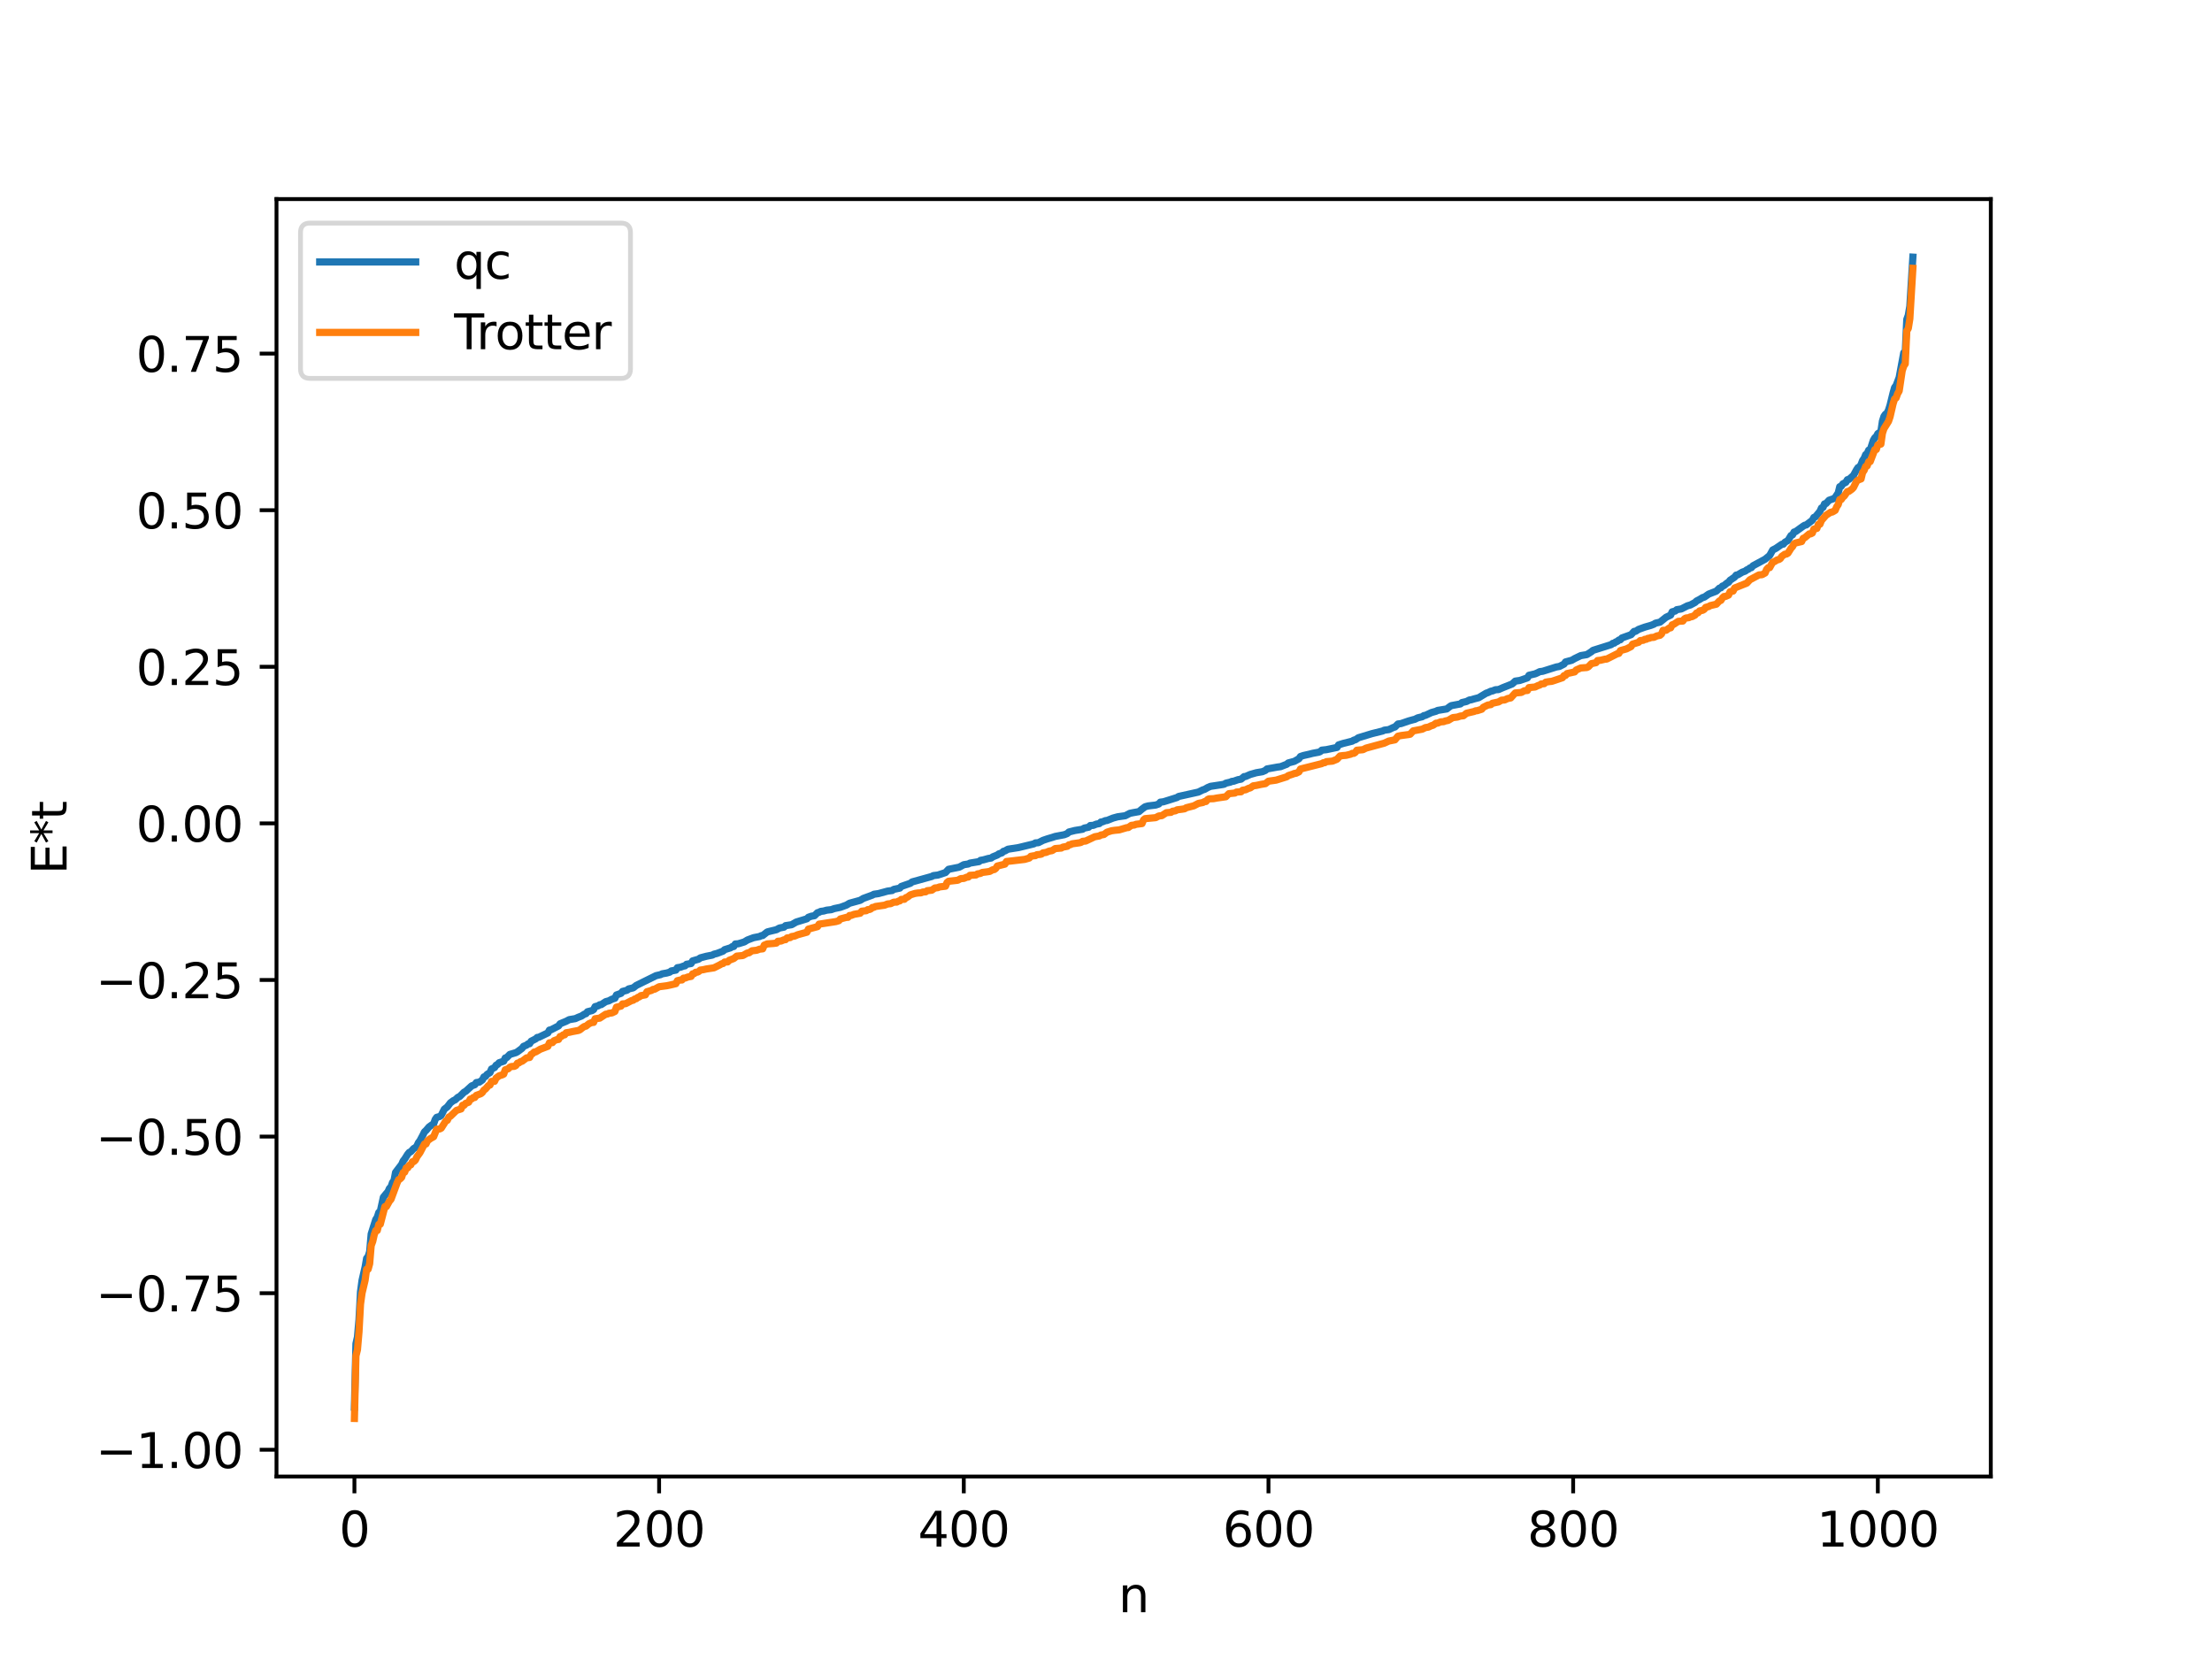 <?xml version="1.0" encoding="utf-8" standalone="no"?>
<!DOCTYPE svg PUBLIC "-//W3C//DTD SVG 1.1//EN"
  "http://www.w3.org/Graphics/SVG/1.1/DTD/svg11.dtd">
<svg xmlns:xlink="http://www.w3.org/1999/xlink" width="460.8pt" height="345.6pt" viewBox="0 0 460.8 345.6" xmlns="http://www.w3.org/2000/svg" version="1.1">
 <defs>
  <style type="text/css">*{stroke-linejoin: round; stroke-linecap: butt}</style>
 </defs>
 <g id="figure_1">
  <g id="patch_1">
   <path d="M 0 345.6 
L 460.8 345.6 
L 460.8 0 
L 0 0 
z
" style="fill: #ffffff"/>
  </g>
  <g id="axes_1">
   <g id="patch_2">
    <path d="M 57.6 307.584 
L 414.72 307.584 
L 414.72 41.472 
L 57.6 41.472 
z
" style="fill: #ffffff"/>
   </g>
   <g id="matplotlib.axis_1">
    <g id="xtick_1">
     <g id="line2d_1">
      <defs>
       <path id="m283120d7c8" d="M 0 0 
L 0 3.5 
" style="stroke: #000000; stroke-width: 0.8"/>
      </defs>
      <g>
       <use xlink:href="#m283120d7c8" x="73.833" y="307.584" style="stroke: #000000; stroke-width: 0.8"/>
      </g>
     </g>
     <g id="text_1">
      <!-- 0 -->
      <g transform="translate(70.651 322.182) scale(0.1 -0.1)">
       <defs>
        <path id="DejaVuSans-30" d="M 2034 4250 
Q 1547 4250 1301 3770 
Q 1056 3291 1056 2328 
Q 1056 1369 1301 889 
Q 1547 409 2034 409 
Q 2525 409 2770 889 
Q 3016 1369 3016 2328 
Q 3016 3291 2770 3770 
Q 2525 4250 2034 4250 
z
M 2034 4750 
Q 2819 4750 3233 4129 
Q 3647 3509 3647 2328 
Q 3647 1150 3233 529 
Q 2819 -91 2034 -91 
Q 1250 -91 836 529 
Q 422 1150 422 2328 
Q 422 3509 836 4129 
Q 1250 4750 2034 4750 
z
" transform="scale(0.016)"/>
       </defs>
       <use xlink:href="#DejaVuSans-30"/>
      </g>
     </g>
    </g>
    <g id="xtick_2">
     <g id="line2d_2">
      <g>
       <use xlink:href="#m283120d7c8" x="137.304" y="307.584" style="stroke: #000000; stroke-width: 0.8"/>
      </g>
     </g>
     <g id="text_2">
      <!-- 200 -->
      <g transform="translate(127.76 322.182) scale(0.1 -0.1)">
       <defs>
        <path id="DejaVuSans-32" d="M 1228 531 
L 3431 531 
L 3431 0 
L 469 0 
L 469 531 
Q 828 903 1448 1529 
Q 2069 2156 2228 2338 
Q 2531 2678 2651 2914 
Q 2772 3150 2772 3378 
Q 2772 3750 2511 3984 
Q 2250 4219 1831 4219 
Q 1534 4219 1204 4116 
Q 875 4013 500 3803 
L 500 4441 
Q 881 4594 1212 4672 
Q 1544 4750 1819 4750 
Q 2544 4750 2975 4387 
Q 3406 4025 3406 3419 
Q 3406 3131 3298 2873 
Q 3191 2616 2906 2266 
Q 2828 2175 2409 1742 
Q 1991 1309 1228 531 
z
" transform="scale(0.016)"/>
       </defs>
       <use xlink:href="#DejaVuSans-32"/>
       <use xlink:href="#DejaVuSans-30" x="63.623"/>
       <use xlink:href="#DejaVuSans-30" x="127.246"/>
      </g>
     </g>
    </g>
    <g id="xtick_3">
     <g id="line2d_3">
      <g>
       <use xlink:href="#m283120d7c8" x="200.775" y="307.584" style="stroke: #000000; stroke-width: 0.8"/>
      </g>
     </g>
     <g id="text_3">
      <!-- 400 -->
      <g transform="translate(191.231 322.182) scale(0.1 -0.1)">
       <defs>
        <path id="DejaVuSans-34" d="M 2419 4116 
L 825 1625 
L 2419 1625 
L 2419 4116 
z
M 2253 4666 
L 3047 4666 
L 3047 1625 
L 3713 1625 
L 3713 1100 
L 3047 1100 
L 3047 0 
L 2419 0 
L 2419 1100 
L 313 1100 
L 313 1709 
L 2253 4666 
z
" transform="scale(0.016)"/>
       </defs>
       <use xlink:href="#DejaVuSans-34"/>
       <use xlink:href="#DejaVuSans-30" x="63.623"/>
       <use xlink:href="#DejaVuSans-30" x="127.246"/>
      </g>
     </g>
    </g>
    <g id="xtick_4">
     <g id="line2d_4">
      <g>
       <use xlink:href="#m283120d7c8" x="264.246" y="307.584" style="stroke: #000000; stroke-width: 0.8"/>
      </g>
     </g>
     <g id="text_4">
      <!-- 600 -->
      <g transform="translate(254.702 322.182) scale(0.1 -0.1)">
       <defs>
        <path id="DejaVuSans-36" d="M 2113 2584 
Q 1688 2584 1439 2293 
Q 1191 2003 1191 1497 
Q 1191 994 1439 701 
Q 1688 409 2113 409 
Q 2538 409 2786 701 
Q 3034 994 3034 1497 
Q 3034 2003 2786 2293 
Q 2538 2584 2113 2584 
z
M 3366 4563 
L 3366 3988 
Q 3128 4100 2886 4159 
Q 2644 4219 2406 4219 
Q 1781 4219 1451 3797 
Q 1122 3375 1075 2522 
Q 1259 2794 1537 2939 
Q 1816 3084 2150 3084 
Q 2853 3084 3261 2657 
Q 3669 2231 3669 1497 
Q 3669 778 3244 343 
Q 2819 -91 2113 -91 
Q 1303 -91 875 529 
Q 447 1150 447 2328 
Q 447 3434 972 4092 
Q 1497 4750 2381 4750 
Q 2619 4750 2861 4703 
Q 3103 4656 3366 4563 
z
" transform="scale(0.016)"/>
       </defs>
       <use xlink:href="#DejaVuSans-36"/>
       <use xlink:href="#DejaVuSans-30" x="63.623"/>
       <use xlink:href="#DejaVuSans-30" x="127.246"/>
      </g>
     </g>
    </g>
    <g id="xtick_5">
     <g id="line2d_5">
      <g>
       <use xlink:href="#m283120d7c8" x="327.717" y="307.584" style="stroke: #000000; stroke-width: 0.8"/>
      </g>
     </g>
     <g id="text_5">
      <!-- 800 -->
      <g transform="translate(318.173 322.182) scale(0.1 -0.1)">
       <defs>
        <path id="DejaVuSans-38" d="M 2034 2216 
Q 1584 2216 1326 1975 
Q 1069 1734 1069 1313 
Q 1069 891 1326 650 
Q 1584 409 2034 409 
Q 2484 409 2743 651 
Q 3003 894 3003 1313 
Q 3003 1734 2745 1975 
Q 2488 2216 2034 2216 
z
M 1403 2484 
Q 997 2584 770 2862 
Q 544 3141 544 3541 
Q 544 4100 942 4425 
Q 1341 4750 2034 4750 
Q 2731 4750 3128 4425 
Q 3525 4100 3525 3541 
Q 3525 3141 3298 2862 
Q 3072 2584 2669 2484 
Q 3125 2378 3379 2068 
Q 3634 1759 3634 1313 
Q 3634 634 3220 271 
Q 2806 -91 2034 -91 
Q 1263 -91 848 271 
Q 434 634 434 1313 
Q 434 1759 690 2068 
Q 947 2378 1403 2484 
z
M 1172 3481 
Q 1172 3119 1398 2916 
Q 1625 2713 2034 2713 
Q 2441 2713 2670 2916 
Q 2900 3119 2900 3481 
Q 2900 3844 2670 4047 
Q 2441 4250 2034 4250 
Q 1625 4250 1398 4047 
Q 1172 3844 1172 3481 
z
" transform="scale(0.016)"/>
       </defs>
       <use xlink:href="#DejaVuSans-38"/>
       <use xlink:href="#DejaVuSans-30" x="63.623"/>
       <use xlink:href="#DejaVuSans-30" x="127.246"/>
      </g>
     </g>
    </g>
    <g id="xtick_6">
     <g id="line2d_6">
      <g>
       <use xlink:href="#m283120d7c8" x="391.188" y="307.584" style="stroke: #000000; stroke-width: 0.8"/>
      </g>
     </g>
     <g id="text_6">
      <!-- 1000 -->
      <g transform="translate(378.463 322.182) scale(0.1 -0.1)">
       <defs>
        <path id="DejaVuSans-31" d="M 794 531 
L 1825 531 
L 1825 4091 
L 703 3866 
L 703 4441 
L 1819 4666 
L 2450 4666 
L 2450 531 
L 3481 531 
L 3481 0 
L 794 0 
L 794 531 
z
" transform="scale(0.016)"/>
       </defs>
       <use xlink:href="#DejaVuSans-31"/>
       <use xlink:href="#DejaVuSans-30" x="63.623"/>
       <use xlink:href="#DejaVuSans-30" x="127.246"/>
       <use xlink:href="#DejaVuSans-30" x="190.869"/>
      </g>
     </g>
    </g>
    <g id="text_7">
     <!-- n -->
     <g transform="translate(232.991 335.861) scale(0.1 -0.1)">
      <defs>
       <path id="DejaVuSans-6e" d="M 3513 2113 
L 3513 0 
L 2938 0 
L 2938 2094 
Q 2938 2591 2744 2837 
Q 2550 3084 2163 3084 
Q 1697 3084 1428 2787 
Q 1159 2491 1159 1978 
L 1159 0 
L 581 0 
L 581 3500 
L 1159 3500 
L 1159 2956 
Q 1366 3272 1645 3428 
Q 1925 3584 2291 3584 
Q 2894 3584 3203 3211 
Q 3513 2838 3513 2113 
z
" transform="scale(0.016)"/>
      </defs>
      <use xlink:href="#DejaVuSans-6e"/>
     </g>
    </g>
   </g>
   <g id="matplotlib.axis_2">
    <g id="ytick_1">
     <g id="line2d_7">
      <defs>
       <path id="m3358f9a249" d="M 0 0 
L -3.5 0 
" style="stroke: #000000; stroke-width: 0.8"/>
      </defs>
      <g>
       <use xlink:href="#m3358f9a249" x="57.6" y="302.012" style="stroke: #000000; stroke-width: 0.8"/>
      </g>
     </g>
     <g id="text_8">
      <!-- −1.00 -->
      <g transform="translate(19.955 305.812) scale(0.1 -0.1)">
       <defs>
        <path id="DejaVuSans-2212" d="M 678 2272 
L 4684 2272 
L 4684 1741 
L 678 1741 
L 678 2272 
z
" transform="scale(0.016)"/>
        <path id="DejaVuSans-2e" d="M 684 794 
L 1344 794 
L 1344 0 
L 684 0 
L 684 794 
z
" transform="scale(0.016)"/>
       </defs>
       <use xlink:href="#DejaVuSans-2212"/>
       <use xlink:href="#DejaVuSans-31" x="83.789"/>
       <use xlink:href="#DejaVuSans-2e" x="147.412"/>
       <use xlink:href="#DejaVuSans-30" x="179.199"/>
       <use xlink:href="#DejaVuSans-30" x="242.822"/>
      </g>
     </g>
    </g>
    <g id="ytick_2">
     <g id="line2d_8">
      <g>
       <use xlink:href="#m3358f9a249" x="57.6" y="269.391" style="stroke: #000000; stroke-width: 0.8"/>
      </g>
     </g>
     <g id="text_9">
      <!-- −0.75 -->
      <g transform="translate(19.955 273.19) scale(0.1 -0.1)">
       <defs>
        <path id="DejaVuSans-37" d="M 525 4666 
L 3525 4666 
L 3525 4397 
L 1831 0 
L 1172 0 
L 2766 4134 
L 525 4134 
L 525 4666 
z
" transform="scale(0.016)"/>
        <path id="DejaVuSans-35" d="M 691 4666 
L 3169 4666 
L 3169 4134 
L 1269 4134 
L 1269 2991 
Q 1406 3038 1543 3061 
Q 1681 3084 1819 3084 
Q 2600 3084 3056 2656 
Q 3513 2228 3513 1497 
Q 3513 744 3044 326 
Q 2575 -91 1722 -91 
Q 1428 -91 1123 -41 
Q 819 9 494 109 
L 494 744 
Q 775 591 1075 516 
Q 1375 441 1709 441 
Q 2250 441 2565 725 
Q 2881 1009 2881 1497 
Q 2881 1984 2565 2268 
Q 2250 2553 1709 2553 
Q 1456 2553 1204 2497 
Q 953 2441 691 2322 
L 691 4666 
z
" transform="scale(0.016)"/>
       </defs>
       <use xlink:href="#DejaVuSans-2212"/>
       <use xlink:href="#DejaVuSans-30" x="83.789"/>
       <use xlink:href="#DejaVuSans-2e" x="147.412"/>
       <use xlink:href="#DejaVuSans-37" x="179.199"/>
       <use xlink:href="#DejaVuSans-35" x="242.822"/>
      </g>
     </g>
    </g>
    <g id="ytick_3">
     <g id="line2d_9">
      <g>
       <use xlink:href="#m3358f9a249" x="57.6" y="236.769" style="stroke: #000000; stroke-width: 0.8"/>
      </g>
     </g>
     <g id="text_10">
      <!-- −0.50 -->
      <g transform="translate(19.955 240.568) scale(0.1 -0.1)">
       <use xlink:href="#DejaVuSans-2212"/>
       <use xlink:href="#DejaVuSans-30" x="83.789"/>
       <use xlink:href="#DejaVuSans-2e" x="147.412"/>
       <use xlink:href="#DejaVuSans-35" x="179.199"/>
       <use xlink:href="#DejaVuSans-30" x="242.822"/>
      </g>
     </g>
    </g>
    <g id="ytick_4">
     <g id="line2d_10">
      <g>
       <use xlink:href="#m3358f9a249" x="57.6" y="204.147" style="stroke: #000000; stroke-width: 0.8"/>
      </g>
     </g>
     <g id="text_11">
      <!-- −0.25 -->
      <g transform="translate(19.955 207.947) scale(0.1 -0.1)">
       <use xlink:href="#DejaVuSans-2212"/>
       <use xlink:href="#DejaVuSans-30" x="83.789"/>
       <use xlink:href="#DejaVuSans-2e" x="147.412"/>
       <use xlink:href="#DejaVuSans-32" x="179.199"/>
       <use xlink:href="#DejaVuSans-35" x="242.822"/>
      </g>
     </g>
    </g>
    <g id="ytick_5">
     <g id="line2d_11">
      <g>
       <use xlink:href="#m3358f9a249" x="57.6" y="171.526" style="stroke: #000000; stroke-width: 0.8"/>
      </g>
     </g>
     <g id="text_12">
      <!-- 0.00 -->
      <g transform="translate(28.334 175.325) scale(0.1 -0.1)">
       <use xlink:href="#DejaVuSans-30"/>
       <use xlink:href="#DejaVuSans-2e" x="63.623"/>
       <use xlink:href="#DejaVuSans-30" x="95.41"/>
       <use xlink:href="#DejaVuSans-30" x="159.033"/>
      </g>
     </g>
    </g>
    <g id="ytick_6">
     <g id="line2d_12">
      <g>
       <use xlink:href="#m3358f9a249" x="57.6" y="138.904" style="stroke: #000000; stroke-width: 0.8"/>
      </g>
     </g>
     <g id="text_13">
      <!-- 0.25 -->
      <g transform="translate(28.334 142.703) scale(0.1 -0.1)">
       <use xlink:href="#DejaVuSans-30"/>
       <use xlink:href="#DejaVuSans-2e" x="63.623"/>
       <use xlink:href="#DejaVuSans-32" x="95.41"/>
       <use xlink:href="#DejaVuSans-35" x="159.033"/>
      </g>
     </g>
    </g>
    <g id="ytick_7">
     <g id="line2d_13">
      <g>
       <use xlink:href="#m3358f9a249" x="57.6" y="106.283" style="stroke: #000000; stroke-width: 0.8"/>
      </g>
     </g>
     <g id="text_14">
      <!-- 0.50 -->
      <g transform="translate(28.334 110.082) scale(0.1 -0.1)">
       <use xlink:href="#DejaVuSans-30"/>
       <use xlink:href="#DejaVuSans-2e" x="63.623"/>
       <use xlink:href="#DejaVuSans-35" x="95.41"/>
       <use xlink:href="#DejaVuSans-30" x="159.033"/>
      </g>
     </g>
    </g>
    <g id="ytick_8">
     <g id="line2d_14">
      <g>
       <use xlink:href="#m3358f9a249" x="57.6" y="73.661" style="stroke: #000000; stroke-width: 0.8"/>
      </g>
     </g>
     <g id="text_15">
      <!-- 0.75 -->
      <g transform="translate(28.334 77.46) scale(0.1 -0.1)">
       <use xlink:href="#DejaVuSans-30"/>
       <use xlink:href="#DejaVuSans-2e" x="63.623"/>
       <use xlink:href="#DejaVuSans-37" x="95.41"/>
       <use xlink:href="#DejaVuSans-35" x="159.033"/>
      </g>
     </g>
    </g>
    <g id="text_16">
     <!-- E*t -->
     <g transform="translate(13.875 182.148) rotate(-90) scale(0.1 -0.1)">
      <defs>
       <path id="DejaVuSans-45" d="M 628 4666 
L 3578 4666 
L 3578 4134 
L 1259 4134 
L 1259 2753 
L 3481 2753 
L 3481 2222 
L 1259 2222 
L 1259 531 
L 3634 531 
L 3634 0 
L 628 0 
L 628 4666 
z
" transform="scale(0.016)"/>
       <path id="DejaVuSans-2a" d="M 3009 3897 
L 1888 3291 
L 3009 2681 
L 2828 2375 
L 1778 3009 
L 1778 1831 
L 1422 1831 
L 1422 3009 
L 372 2375 
L 191 2681 
L 1313 3291 
L 191 3897 
L 372 4206 
L 1422 3572 
L 1422 4750 
L 1778 4750 
L 1778 3572 
L 2828 4206 
L 3009 3897 
z
" transform="scale(0.016)"/>
       <path id="DejaVuSans-74" d="M 1172 4494 
L 1172 3500 
L 2356 3500 
L 2356 3053 
L 1172 3053 
L 1172 1153 
Q 1172 725 1289 603 
Q 1406 481 1766 481 
L 2356 481 
L 2356 0 
L 1766 0 
Q 1100 0 847 248 
Q 594 497 594 1153 
L 594 3053 
L 172 3053 
L 172 3500 
L 594 3500 
L 594 4494 
L 1172 4494 
z
" transform="scale(0.016)"/>
      </defs>
      <use xlink:href="#DejaVuSans-45"/>
      <use xlink:href="#DejaVuSans-2a" x="63.184"/>
      <use xlink:href="#DejaVuSans-74" x="113.184"/>
     </g>
    </g>
   </g>
   <g id="line2d_15">
    <path d="M 73.833 293.151 
L 74.15 279.927 
L 74.467 278.526 
L 74.785 274.928 
L 75.102 269.088 
L 75.42 266.725 
L 76.054 263.969 
L 76.372 262.134 
L 76.689 261.755 
L 77.006 260.739 
L 77.324 257.061 
L 78.276 254.05 
L 78.593 253.561 
L 78.91 252.576 
L 79.228 252.32 
L 79.862 249.402 
L 80.497 248.624 
L 80.815 248.271 
L 81.132 247.562 
L 81.449 247.265 
L 81.767 246.34 
L 82.084 245.908 
L 82.401 244.232 
L 83.671 242.57 
L 83.988 241.848 
L 84.305 241.451 
L 84.94 240.442 
L 85.258 240.061 
L 85.575 239.93 
L 86.21 239.228 
L 86.527 239.092 
L 86.844 238.734 
L 87.162 238.045 
L 87.479 237.634 
L 88.114 236.434 
L 88.431 235.786 
L 88.748 235.504 
L 89.383 234.761 
L 90.018 234.303 
L 90.335 234.141 
L 90.653 233.215 
L 90.97 232.765 
L 91.605 232.584 
L 91.922 232.337 
L 92.557 231.069 
L 93.191 230.579 
L 93.826 229.742 
L 94.461 229.269 
L 94.778 229.156 
L 95.413 228.571 
L 95.73 228.458 
L 96.682 227.513 
L 97 227.359 
L 98.269 226.201 
L 98.904 225.971 
L 99.221 225.518 
L 99.856 225.423 
L 100.491 224.972 
L 100.808 224.334 
L 101.125 224.257 
L 101.443 223.832 
L 102.077 223.442 
L 102.395 222.686 
L 103.029 222.389 
L 103.347 221.898 
L 103.664 221.74 
L 103.981 221.384 
L 104.934 221.067 
L 105.251 220.388 
L 105.568 220.306 
L 106.203 219.659 
L 107.472 219.281 
L 107.79 219.107 
L 108.424 218.636 
L 108.742 218.397 
L 109.059 217.975 
L 109.694 217.714 
L 110.011 217.459 
L 110.329 217.424 
L 110.646 216.905 
L 111.598 216.42 
L 111.915 216.12 
L 112.233 216.088 
L 114.137 215.168 
L 114.454 214.587 
L 114.772 214.533 
L 116.358 213.718 
L 116.676 213.273 
L 117.945 212.749 
L 118.58 212.412 
L 119.849 212.198 
L 120.484 211.906 
L 121.119 211.666 
L 121.753 211.259 
L 122.071 211.165 
L 122.388 210.763 
L 123.34 210.521 
L 123.658 210.311 
L 123.975 209.694 
L 124.61 209.533 
L 124.927 209.31 
L 125.244 209.28 
L 126.196 208.659 
L 126.831 208.492 
L 127.466 208.156 
L 128.1 207.948 
L 128.418 207.271 
L 129.37 206.931 
L 129.687 206.532 
L 130.322 206.368 
L 130.639 206.28 
L 130.957 206.011 
L 131.909 205.79 
L 132.543 205.285 
L 136.669 203.249 
L 137.621 203.031 
L 137.939 202.866 
L 138.891 202.699 
L 139.525 202.516 
L 139.843 202.263 
L 140.795 202.093 
L 141.112 201.587 
L 141.747 201.494 
L 142.381 201.258 
L 142.699 201.204 
L 143.016 200.875 
L 143.968 200.723 
L 144.286 200.172 
L 145.555 199.806 
L 145.872 199.546 
L 147.142 199.209 
L 148.411 198.96 
L 148.729 198.774 
L 149.363 198.618 
L 150.633 198.136 
L 150.95 197.832 
L 152.22 197.434 
L 152.537 197.198 
L 152.854 197.178 
L 153.172 196.652 
L 153.806 196.6 
L 154.758 196.313 
L 155.076 196.209 
L 155.71 195.818 
L 156.98 195.338 
L 158.249 195.091 
L 158.567 194.918 
L 158.884 194.886 
L 159.836 194.139 
L 160.471 193.978 
L 161.74 193.674 
L 162.375 193.325 
L 163.327 193.14 
L 163.644 192.829 
L 164.914 192.633 
L 165.866 192.082 
L 168.087 191.402 
L 168.405 191.082 
L 169.039 190.861 
L 169.674 190.753 
L 170.309 190.125 
L 170.626 190.055 
L 170.943 189.865 
L 171.578 189.785 
L 172.213 189.604 
L 173.165 189.5 
L 173.8 189.273 
L 175.069 189.011 
L 176.339 188.544 
L 176.973 188.162 
L 179.195 187.551 
L 179.829 187.162 
L 181.734 186.465 
L 182.051 186.286 
L 183.003 186.151 
L 184.907 185.632 
L 185.859 185.51 
L 186.177 185.274 
L 187.446 185.007 
L 187.763 184.655 
L 189.667 183.997 
L 189.985 183.725 
L 194.11 182.584 
L 194.428 182.403 
L 195.38 182.29 
L 196.967 181.77 
L 197.601 181.092 
L 199.823 180.647 
L 200.775 180.132 
L 201.727 179.984 
L 202.044 179.803 
L 203.948 179.489 
L 204.266 179.225 
L 204.9 179.113 
L 205.853 178.843 
L 206.487 178.742 
L 206.805 178.501 
L 207.757 178.119 
L 208.074 177.876 
L 208.709 177.668 
L 209.026 177.349 
L 209.343 177.268 
L 209.978 176.908 
L 212.2 176.56 
L 215.373 175.792 
L 215.691 175.597 
L 216.325 175.545 
L 217.277 175.059 
L 218.229 174.734 
L 219.181 174.456 
L 219.816 174.245 
L 221.72 173.884 
L 222.355 173.631 
L 222.672 173.32 
L 223.942 173 
L 225.529 172.745 
L 225.846 172.511 
L 226.798 172.319 
L 227.115 171.975 
L 227.75 171.939 
L 228.385 171.681 
L 229.02 171.564 
L 229.337 171.241 
L 229.654 171.209 
L 230.289 170.947 
L 230.606 170.922 
L 231.876 170.416 
L 232.828 170.154 
L 234.415 169.931 
L 235.367 169.433 
L 236.001 169.302 
L 237.271 169.076 
L 237.905 168.539 
L 238.54 168.067 
L 239.175 167.893 
L 240.762 167.703 
L 241.396 167.485 
L 241.714 167.105 
L 242.348 167.028 
L 242.983 166.834 
L 245.205 166.134 
L 245.522 165.916 
L 249.648 165.003 
L 250.6 164.533 
L 250.917 164.453 
L 251.552 164.074 
L 252.186 163.808 
L 254.725 163.425 
L 255.043 163.355 
L 255.36 163.153 
L 256.312 162.928 
L 256.629 162.77 
L 256.947 162.758 
L 257.899 162.424 
L 258.534 162.316 
L 259.168 161.782 
L 259.486 161.757 
L 260.438 161.338 
L 261.707 160.975 
L 262.977 160.761 
L 263.611 160.492 
L 263.929 160.186 
L 266.15 159.788 
L 266.785 159.704 
L 267.737 159.329 
L 268.054 159.22 
L 268.372 158.936 
L 269.641 158.596 
L 270.593 158.052 
L 270.91 157.595 
L 271.545 157.383 
L 272.815 157.097 
L 273.449 156.93 
L 274.719 156.694 
L 275.036 156.569 
L 275.353 156.271 
L 276.305 156.169 
L 278.527 155.705 
L 278.844 155.178 
L 279.796 154.873 
L 281.7 154.396 
L 282.018 154.182 
L 282.335 154.121 
L 282.97 153.691 
L 285.826 152.823 
L 288.048 152.275 
L 288.365 152.109 
L 289.317 151.989 
L 290.269 151.539 
L 290.586 151.453 
L 291.221 150.821 
L 291.856 150.737 
L 293.443 150.191 
L 294.395 149.924 
L 294.712 149.855 
L 295.347 149.538 
L 296.299 149.307 
L 296.616 149.072 
L 296.934 149.027 
L 298.203 148.433 
L 299.155 148.165 
L 299.472 147.998 
L 301.377 147.687 
L 302.011 147.203 
L 302.329 146.997 
L 304.233 146.641 
L 304.55 146.356 
L 305.502 146.134 
L 306.137 145.807 
L 306.454 145.786 
L 307.089 145.59 
L 308.041 145.346 
L 308.676 144.958 
L 309.628 144.389 
L 309.945 144.298 
L 310.58 143.989 
L 310.897 143.94 
L 311.532 143.685 
L 312.167 143.651 
L 313.119 143.233 
L 315.023 142.479 
L 315.658 141.89 
L 316.61 141.752 
L 318.196 141.202 
L 318.514 140.673 
L 319.783 140.376 
L 320.418 140.095 
L 320.735 139.922 
L 321.37 139.84 
L 324.226 138.939 
L 324.861 138.834 
L 325.813 138.344 
L 326.13 137.891 
L 327.082 137.635 
L 327.4 137.561 
L 328.034 137.19 
L 329.304 136.577 
L 330.573 136.364 
L 331.525 135.758 
L 331.843 135.484 
L 335.651 134.283 
L 335.968 134.023 
L 336.286 133.975 
L 336.603 133.718 
L 336.92 133.616 
L 337.238 133.332 
L 337.555 133.277 
L 337.872 132.897 
L 338.507 132.67 
L 339.777 132.217 
L 340.411 131.534 
L 340.729 131.507 
L 341.363 131.105 
L 342.633 130.643 
L 343.902 130.279 
L 344.537 130.033 
L 344.854 129.822 
L 345.806 129.606 
L 347.076 128.585 
L 348.028 128.137 
L 348.345 127.45 
L 348.98 127.291 
L 349.297 127.008 
L 350.249 126.852 
L 351.519 126.203 
L 352.153 126.021 
L 353.105 125.51 
L 353.423 125.2 
L 354.058 124.876 
L 354.692 124.476 
L 355.01 124.412 
L 355.962 123.756 
L 357.548 123.14 
L 358.183 122.52 
L 358.5 122.449 
L 358.818 122.087 
L 359.135 121.99 
L 359.77 121.451 
L 360.087 121.309 
L 360.405 120.873 
L 361.357 120.222 
L 361.674 119.807 
L 361.991 119.759 
L 362.943 119.194 
L 363.578 118.968 
L 363.896 118.707 
L 364.213 118.594 
L 364.53 118.321 
L 364.848 118.252 
L 365.165 117.869 
L 367.704 116.498 
L 368.656 115.718 
L 369.291 114.571 
L 369.925 114.25 
L 371.195 113.381 
L 371.512 113.354 
L 371.829 112.961 
L 372.464 112.601 
L 373.099 111.555 
L 373.416 111.432 
L 373.734 110.831 
L 374.051 110.75 
L 375.638 109.607 
L 375.955 109.413 
L 376.272 109.355 
L 377.542 108.385 
L 377.859 107.794 
L 378.177 107.676 
L 379.129 106.524 
L 379.446 105.817 
L 379.763 105.704 
L 380.081 104.965 
L 380.398 104.893 
L 381.033 104.205 
L 381.985 103.879 
L 382.302 103.632 
L 382.937 102.68 
L 383.254 101.385 
L 383.572 101.291 
L 383.889 100.805 
L 384.524 100.475 
L 384.841 99.93 
L 385.158 99.875 
L 386.11 99.042 
L 386.745 97.881 
L 387.062 97.401 
L 387.38 97.274 
L 387.697 96.76 
L 388.015 95.929 
L 388.332 95.493 
L 388.649 94.71 
L 388.967 94.489 
L 389.284 93.77 
L 389.601 93.722 
L 390.236 91.755 
L 390.553 91.207 
L 390.871 90.934 
L 391.188 90.338 
L 391.823 89.888 
L 392.14 87.743 
L 392.458 86.738 
L 392.775 86.284 
L 393.092 86.092 
L 393.41 85.419 
L 393.727 84.438 
L 394.362 81.849 
L 394.679 80.726 
L 394.996 80.315 
L 395.631 78.635 
L 396.583 73.489 
L 396.9 73.392 
L 397.218 66.54 
L 397.535 65.665 
L 397.853 63.805 
L 398.487 53.568 
L 398.487 53.568 
" clip-path="url(#pdd43c6cfaa)" style="fill: none; stroke: #1f77b4; stroke-width: 1.5; stroke-linecap: square"/>
   </g>
   <g id="line2d_16">
    <path d="M 73.833 295.488 
L 74.15 282.439 
L 74.467 281.162 
L 74.785 277.455 
L 75.102 271.682 
L 75.42 269.391 
L 76.054 266.719 
L 76.372 264.407 
L 76.689 264.407 
L 77.006 263.258 
L 77.324 259.478 
L 77.641 258.633 
L 77.958 257.23 
L 78.276 256.342 
L 78.593 256.342 
L 78.91 255.065 
L 79.228 255.02 
L 80.18 251.358 
L 80.497 251.358 
L 81.132 250.209 
L 81.449 249.854 
L 82.719 246.429 
L 83.036 245.744 
L 83.353 245.584 
L 83.671 245.257 
L 83.988 244.269 
L 84.305 244.181 
L 84.623 243.293 
L 84.94 243.293 
L 85.258 242.732 
L 85.575 242.664 
L 85.892 242.016 
L 86.21 241.971 
L 86.527 241.683 
L 86.844 241.003 
L 87.479 240.125 
L 88.431 238.309 
L 88.748 238.309 
L 89.066 237.635 
L 89.7 237.161 
L 90.335 236.805 
L 90.97 235.229 
L 91.605 235.187 
L 91.922 235.012 
L 92.874 233.512 
L 93.191 233.38 
L 93.509 232.695 
L 93.826 232.536 
L 95.096 231.314 
L 96.048 231.016 
L 96.365 230.245 
L 96.682 230.245 
L 97 229.855 
L 97.634 229.615 
L 97.952 228.967 
L 98.269 228.923 
L 98.586 228.634 
L 98.904 228.627 
L 99.221 228.189 
L 100.173 227.837 
L 100.491 227.574 
L 100.808 227.076 
L 101.125 226.875 
L 101.76 226.142 
L 102.077 226.033 
L 102.395 225.274 
L 103.029 225.261 
L 103.347 224.586 
L 103.981 224.112 
L 104.616 223.914 
L 104.934 223.757 
L 105.251 222.859 
L 105.886 222.64 
L 106.203 222.316 
L 106.52 222.18 
L 107.155 222.138 
L 107.472 221.963 
L 107.79 221.48 
L 108.107 221.419 
L 108.424 221.163 
L 108.742 221.095 
L 109.694 220.375 
L 110.329 220.293 
L 110.646 219.647 
L 110.963 219.487 
L 111.281 219.16 
L 111.598 219.133 
L 112.55 218.573 
L 114.137 217.967 
L 114.454 217.238 
L 115.089 217.196 
L 115.406 216.807 
L 116.041 216.566 
L 116.358 216.538 
L 116.676 215.919 
L 116.993 215.874 
L 117.31 215.585 
L 117.628 215.578 
L 117.945 215.141 
L 118.58 215.053 
L 119.215 214.905 
L 120.484 214.666 
L 120.801 214.525 
L 121.436 214.028 
L 121.753 213.827 
L 122.071 213.766 
L 122.705 213.25 
L 123.34 212.988 
L 123.658 212.985 
L 123.975 212.225 
L 124.927 212.1 
L 126.196 211.273 
L 126.514 211.255 
L 126.831 211.085 
L 127.466 211.011 
L 128.1 210.708 
L 128.418 209.811 
L 129.053 209.672 
L 129.37 209.591 
L 129.687 209.132 
L 130.322 209.09 
L 131.591 208.432 
L 131.909 208.37 
L 132.226 208.114 
L 132.543 208.047 
L 132.861 207.771 
L 133.178 207.678 
L 133.496 207.415 
L 134.448 207.244 
L 134.765 206.598 
L 135.717 206.32 
L 136.034 206.111 
L 136.352 206.084 
L 137.304 205.556 
L 138.891 205.348 
L 139.525 205.217 
L 140.795 204.918 
L 141.112 204.298 
L 141.747 204.147 
L 142.064 204.147 
L 142.381 203.765 
L 142.699 203.758 
L 143.334 203.518 
L 143.968 203.408 
L 144.286 202.87 
L 144.603 202.825 
L 144.92 202.537 
L 145.238 202.53 
L 145.555 202.393 
L 145.872 202.092 
L 146.507 202.004 
L 147.142 201.857 
L 148.729 201.617 
L 149.998 200.979 
L 150.315 200.778 
L 150.633 200.717 
L 150.95 200.407 
L 151.585 200.387 
L 151.902 200.045 
L 152.854 199.679 
L 153.489 199.176 
L 154.758 199.051 
L 155.71 198.512 
L 156.028 198.489 
L 156.662 198.065 
L 157.615 197.962 
L 158.249 197.727 
L 158.884 197.66 
L 159.201 196.893 
L 159.836 196.637 
L 161.105 196.542 
L 161.74 196.459 
L 162.058 196.083 
L 162.692 196.041 
L 163.327 195.773 
L 163.644 195.75 
L 163.962 195.39 
L 164.596 195.322 
L 164.914 195.101 
L 165.548 194.998 
L 166.183 194.722 
L 168.087 194.196 
L 168.405 193.55 
L 170.309 193.035 
L 170.626 192.517 
L 171.578 192.376 
L 174.117 191.986 
L 174.752 191.796 
L 175.069 191.434 
L 176.339 191.099 
L 176.656 191.099 
L 176.973 190.717 
L 177.291 190.709 
L 177.925 190.469 
L 179.195 190.243 
L 179.512 189.822 
L 180.464 189.715 
L 180.781 189.488 
L 181.099 189.481 
L 181.416 189.345 
L 181.734 189.043 
L 182.051 189.017 
L 182.368 188.838 
L 184.272 188.568 
L 184.907 188.313 
L 185.542 188.253 
L 186.177 187.94 
L 186.811 187.921 
L 187.129 187.729 
L 187.446 187.669 
L 187.763 187.359 
L 188.398 187.338 
L 188.715 186.996 
L 189.033 186.891 
L 189.667 186.411 
L 190.62 186.115 
L 191.254 186.021 
L 191.889 185.994 
L 192.206 185.827 
L 192.841 185.783 
L 193.158 185.548 
L 194.11 185.44 
L 194.745 184.988 
L 195.38 184.913 
L 195.697 184.768 
L 196.967 184.611 
L 197.284 183.844 
L 197.601 183.589 
L 199.188 183.411 
L 199.505 183.376 
L 200.14 183.034 
L 200.775 182.992 
L 201.41 182.724 
L 201.727 182.701 
L 202.044 182.35 
L 203.314 182.273 
L 203.631 182.052 
L 204.266 181.95 
L 204.583 181.751 
L 205.535 181.632 
L 206.17 181.534 
L 206.805 181.186 
L 207.122 181.147 
L 207.439 180.915 
L 207.757 180.411 
L 209.343 180.014 
L 209.661 179.469 
L 210.93 179.327 
L 213.469 179.026 
L 214.421 178.747 
L 214.739 178.385 
L 215.373 178.272 
L 215.691 178.251 
L 216.008 178.05 
L 216.643 177.991 
L 216.96 177.92 
L 217.277 177.668 
L 217.912 177.573 
L 218.547 177.311 
L 219.181 177.195 
L 219.816 176.773 
L 221.086 176.667 
L 221.403 176.476 
L 222.355 176.296 
L 222.672 175.995 
L 222.99 175.969 
L 223.307 175.789 
L 224.894 175.566 
L 225.211 175.479 
L 225.529 175.265 
L 226.163 175.204 
L 228.067 174.31 
L 229.02 174.148 
L 229.337 173.947 
L 229.972 173.842 
L 230.606 173.362 
L 231.558 173.066 
L 232.193 172.972 
L 233.145 172.881 
L 234.732 172.414 
L 235.049 172.391 
L 235.684 171.939 
L 236.319 171.865 
L 236.636 171.72 
L 237.905 171.562 
L 238.223 170.796 
L 238.54 170.54 
L 240.444 170.362 
L 240.762 170.328 
L 241.396 169.986 
L 242.031 169.909 
L 242.983 169.301 
L 243.935 169.224 
L 244.253 169.003 
L 244.887 168.901 
L 245.205 168.702 
L 246.157 168.583 
L 246.791 168.485 
L 247.109 168.269 
L 248.696 167.866 
L 249.648 167.363 
L 250.6 167.174 
L 250.917 166.987 
L 251.234 166.965 
L 251.552 166.567 
L 251.869 166.413 
L 252.821 166.378 
L 253.456 166.251 
L 255.36 165.978 
L 255.995 165.337 
L 257.264 165.203 
L 257.581 165.002 
L 258.534 164.943 
L 258.851 164.619 
L 259.486 164.524 
L 260.12 164.215 
L 260.438 164.146 
L 261.072 163.702 
L 261.707 163.618 
L 262.659 163.409 
L 263.611 163.247 
L 264.246 162.74 
L 265.833 162.517 
L 268.054 161.824 
L 268.372 161.571 
L 269.324 161.261 
L 269.641 161.119 
L 269.958 161.099 
L 270.593 160.793 
L 270.91 160.2 
L 275.353 159.079 
L 275.671 158.891 
L 275.988 158.879 
L 276.305 158.671 
L 277.575 158.554 
L 278.527 158.163 
L 279.162 157.478 
L 279.796 157.399 
L 280.431 157.345 
L 281.383 157.108 
L 281.7 156.937 
L 282.018 156.937 
L 282.335 156.748 
L 282.653 156.29 
L 283.922 156.176 
L 284.557 155.852 
L 288.365 154.817 
L 289.317 154.376 
L 290.586 154.125 
L 291.221 153.364 
L 291.856 153.23 
L 293.443 153.018 
L 293.76 152.95 
L 294.395 152.258 
L 296.299 151.894 
L 296.934 151.571 
L 297.568 151.475 
L 298.203 151.166 
L 298.52 151.097 
L 299.155 150.653 
L 299.472 150.646 
L 300.107 150.38 
L 300.742 150.335 
L 301.059 150.199 
L 301.694 150.068 
L 302.646 149.494 
L 303.598 149.382 
L 304.233 149.168 
L 304.867 149.099 
L 305.502 148.586 
L 307.089 148.213 
L 307.406 148.07 
L 307.724 148.051 
L 308.676 147.745 
L 308.993 147.342 
L 309.945 146.875 
L 310.58 146.784 
L 310.897 146.499 
L 312.167 146.23 
L 312.801 145.858 
L 313.436 145.817 
L 314.071 145.52 
L 314.705 145.395 
L 315.34 144.698 
L 315.658 144.358 
L 316.927 144.247 
L 317.562 143.888 
L 318.196 143.838 
L 318.514 143.241 
L 319.783 143.115 
L 320.418 142.804 
L 320.735 142.723 
L 321.053 142.486 
L 321.687 142.423 
L 322.005 142.109 
L 322.639 142.001 
L 323.274 141.931 
L 323.909 141.722 
L 325.496 141.183 
L 325.813 140.746 
L 326.13 140.706 
L 326.448 140.316 
L 327.082 140.182 
L 328.034 139.969 
L 328.352 139.576 
L 329.304 139.152 
L 330.573 139.056 
L 330.891 138.897 
L 331.525 138.246 
L 332.16 138.117 
L 332.477 138.049 
L 332.795 137.604 
L 333.429 137.542 
L 334.381 137.311 
L 334.699 137.302 
L 336.92 136.18 
L 337.238 136.119 
L 337.555 135.537 
L 338.824 135.178 
L 339.777 134.696 
L 340.094 134.188 
L 341.363 133.799 
L 341.681 133.451 
L 342.315 133.384 
L 342.633 133.181 
L 342.95 133.174 
L 343.267 132.981 
L 343.585 132.962 
L 343.902 132.809 
L 344.537 132.768 
L 345.172 132.471 
L 345.806 132.346 
L 346.124 132.066 
L 346.441 131.309 
L 347.076 131.301 
L 347.71 130.84 
L 348.028 130.789 
L 348.345 130.156 
L 348.662 130.066 
L 349.615 129.437 
L 350.567 129.375 
L 350.884 128.934 
L 351.201 128.744 
L 351.836 128.673 
L 352.153 128.495 
L 352.471 128.468 
L 353.105 128.135 
L 353.423 127.698 
L 353.74 127.657 
L 354.058 127.267 
L 354.692 127.133 
L 355.01 126.949 
L 355.327 126.528 
L 355.962 126.354 
L 356.279 126.161 
L 357.548 125.864 
L 358.183 125.186 
L 358.5 125.069 
L 358.818 124.556 
L 359.135 124.263 
L 359.453 124.253 
L 360.087 123.971 
L 360.405 123.269 
L 361.039 123.131 
L 361.357 122.489 
L 363.896 121.468 
L 364.53 120.778 
L 366.434 119.761 
L 367.069 119.719 
L 367.704 119.367 
L 368.021 118.612 
L 368.339 118.261 
L 368.656 118.253 
L 369.291 117.107 
L 369.608 117.017 
L 370.243 116.626 
L 370.56 116.567 
L 370.877 116.37 
L 371.195 115.885 
L 371.829 115.447 
L 372.147 115.419 
L 372.464 115.23 
L 373.099 114.218 
L 373.416 113.874 
L 373.734 113.305 
L 374.051 113.112 
L 375.32 112.816 
L 375.638 112.137 
L 375.955 112.02 
L 376.907 111.214 
L 377.224 111.205 
L 377.542 111.039 
L 377.859 110.221 
L 378.494 110.082 
L 378.811 109.219 
L 379.129 109.207 
L 379.446 108.419 
L 380.398 107.334 
L 381.35 106.712 
L 381.667 106.684 
L 382.302 106.318 
L 382.62 105.564 
L 382.937 105.115 
L 383.254 104.058 
L 383.572 104.043 
L 383.889 103.577 
L 384.206 103.321 
L 384.841 102.398 
L 385.158 102.355 
L 385.793 101.895 
L 386.11 101.56 
L 386.745 100.284 
L 387.062 100.006 
L 387.697 99.767 
L 388.015 98.431 
L 388.332 97.99 
L 388.649 97.172 
L 388.967 97.048 
L 389.284 96.17 
L 389.601 96.158 
L 390.553 93.664 
L 390.871 93.635 
L 391.188 92.671 
L 391.505 92.528 
L 391.823 92.515 
L 392.14 90.272 
L 392.458 89.306 
L 393.41 87.777 
L 393.727 86.861 
L 394.362 84.123 
L 394.679 83.122 
L 394.996 82.894 
L 395.314 81.995 
L 395.631 81.458 
L 396.266 77.224 
L 396.583 76.257 
L 396.9 75.797 
L 397.218 68.946 
L 397.535 68.41 
L 397.853 66.431 
L 398.487 55.898 
L 398.487 55.898 
" clip-path="url(#pdd43c6cfaa)" style="fill: none; stroke: #ff7f0e; stroke-width: 1.5; stroke-linecap: square"/>
   </g>
   <g id="patch_3">
    <path d="M 57.6 307.584 
L 57.6 41.472 
" style="fill: none; stroke: #000000; stroke-width: 0.8; stroke-linejoin: miter; stroke-linecap: square"/>
   </g>
   <g id="patch_4">
    <path d="M 414.72 307.584 
L 414.72 41.472 
" style="fill: none; stroke: #000000; stroke-width: 0.8; stroke-linejoin: miter; stroke-linecap: square"/>
   </g>
   <g id="patch_5">
    <path d="M 57.6 307.584 
L 414.72 307.584 
" style="fill: none; stroke: #000000; stroke-width: 0.8; stroke-linejoin: miter; stroke-linecap: square"/>
   </g>
   <g id="patch_6">
    <path d="M 57.6 41.472 
L 414.72 41.472 
" style="fill: none; stroke: #000000; stroke-width: 0.8; stroke-linejoin: miter; stroke-linecap: square"/>
   </g>
   <g id="legend_1">
    <g id="patch_7">
     <path d="M 64.6 78.828 
L 129.342 78.828 
Q 131.342 78.828 131.342 76.828 
L 131.342 48.472 
Q 131.342 46.472 129.342 46.472 
L 64.6 46.472 
Q 62.6 46.472 62.6 48.472 
L 62.6 76.828 
Q 62.6 78.828 64.6 78.828 
z
" style="fill: #ffffff; opacity: 0.8; stroke: #cccccc; stroke-linejoin: miter"/>
    </g>
    <g id="line2d_17">
     <path d="M 66.6 54.57 
L 76.6 54.57 
L 86.6 54.57 
" style="fill: none; stroke: #1f77b4; stroke-width: 1.5; stroke-linecap: square"/>
    </g>
    <g id="text_17">
     <!-- qc -->
     <g transform="translate(94.6 58.07) scale(0.1 -0.1)">
      <defs>
       <path id="DejaVuSans-71" d="M 947 1747 
Q 947 1113 1208 752 
Q 1469 391 1925 391 
Q 2381 391 2643 752 
Q 2906 1113 2906 1747 
Q 2906 2381 2643 2742 
Q 2381 3103 1925 3103 
Q 1469 3103 1208 2742 
Q 947 2381 947 1747 
z
M 2906 525 
Q 2725 213 2448 61 
Q 2172 -91 1784 -91 
Q 1150 -91 751 415 
Q 353 922 353 1747 
Q 353 2572 751 3078 
Q 1150 3584 1784 3584 
Q 2172 3584 2448 3432 
Q 2725 3281 2906 2969 
L 2906 3500 
L 3481 3500 
L 3481 -1331 
L 2906 -1331 
L 2906 525 
z
" transform="scale(0.016)"/>
       <path id="DejaVuSans-63" d="M 3122 3366 
L 3122 2828 
Q 2878 2963 2633 3030 
Q 2388 3097 2138 3097 
Q 1578 3097 1268 2742 
Q 959 2388 959 1747 
Q 959 1106 1268 751 
Q 1578 397 2138 397 
Q 2388 397 2633 464 
Q 2878 531 3122 666 
L 3122 134 
Q 2881 22 2623 -34 
Q 2366 -91 2075 -91 
Q 1284 -91 818 406 
Q 353 903 353 1747 
Q 353 2603 823 3093 
Q 1294 3584 2113 3584 
Q 2378 3584 2631 3529 
Q 2884 3475 3122 3366 
z
" transform="scale(0.016)"/>
      </defs>
      <use xlink:href="#DejaVuSans-71"/>
      <use xlink:href="#DejaVuSans-63" x="63.477"/>
     </g>
    </g>
    <g id="line2d_18">
     <path d="M 66.6 69.249 
L 76.6 69.249 
L 86.6 69.249 
" style="fill: none; stroke: #ff7f0e; stroke-width: 1.5; stroke-linecap: square"/>
    </g>
    <g id="text_18">
     <!-- Trotter -->
     <g transform="translate(94.6 72.749) scale(0.1 -0.1)">
      <defs>
       <path id="DejaVuSans-54" d="M -19 4666 
L 3928 4666 
L 3928 4134 
L 2272 4134 
L 2272 0 
L 1638 0 
L 1638 4134 
L -19 4134 
L -19 4666 
z
" transform="scale(0.016)"/>
       <path id="DejaVuSans-72" d="M 2631 2963 
Q 2534 3019 2420 3045 
Q 2306 3072 2169 3072 
Q 1681 3072 1420 2755 
Q 1159 2438 1159 1844 
L 1159 0 
L 581 0 
L 581 3500 
L 1159 3500 
L 1159 2956 
Q 1341 3275 1631 3429 
Q 1922 3584 2338 3584 
Q 2397 3584 2469 3576 
Q 2541 3569 2628 3553 
L 2631 2963 
z
" transform="scale(0.016)"/>
       <path id="DejaVuSans-6f" d="M 1959 3097 
Q 1497 3097 1228 2736 
Q 959 2375 959 1747 
Q 959 1119 1226 758 
Q 1494 397 1959 397 
Q 2419 397 2687 759 
Q 2956 1122 2956 1747 
Q 2956 2369 2687 2733 
Q 2419 3097 1959 3097 
z
M 1959 3584 
Q 2709 3584 3137 3096 
Q 3566 2609 3566 1747 
Q 3566 888 3137 398 
Q 2709 -91 1959 -91 
Q 1206 -91 779 398 
Q 353 888 353 1747 
Q 353 2609 779 3096 
Q 1206 3584 1959 3584 
z
" transform="scale(0.016)"/>
       <path id="DejaVuSans-65" d="M 3597 1894 
L 3597 1613 
L 953 1613 
Q 991 1019 1311 708 
Q 1631 397 2203 397 
Q 2534 397 2845 478 
Q 3156 559 3463 722 
L 3463 178 
Q 3153 47 2828 -22 
Q 2503 -91 2169 -91 
Q 1331 -91 842 396 
Q 353 884 353 1716 
Q 353 2575 817 3079 
Q 1281 3584 2069 3584 
Q 2775 3584 3186 3129 
Q 3597 2675 3597 1894 
z
M 3022 2063 
Q 3016 2534 2758 2815 
Q 2500 3097 2075 3097 
Q 1594 3097 1305 2825 
Q 1016 2553 972 2059 
L 3022 2063 
z
" transform="scale(0.016)"/>
      </defs>
      <use xlink:href="#DejaVuSans-54"/>
      <use xlink:href="#DejaVuSans-72" x="46.334"/>
      <use xlink:href="#DejaVuSans-6f" x="85.197"/>
      <use xlink:href="#DejaVuSans-74" x="146.379"/>
      <use xlink:href="#DejaVuSans-74" x="185.588"/>
      <use xlink:href="#DejaVuSans-65" x="224.797"/>
      <use xlink:href="#DejaVuSans-72" x="286.32"/>
     </g>
    </g>
   </g>
  </g>
 </g>
 <defs>
  <clipPath id="pdd43c6cfaa">
   <rect x="57.6" y="41.472" width="357.12" height="266.112"/>
  </clipPath>
 </defs>
</svg>
